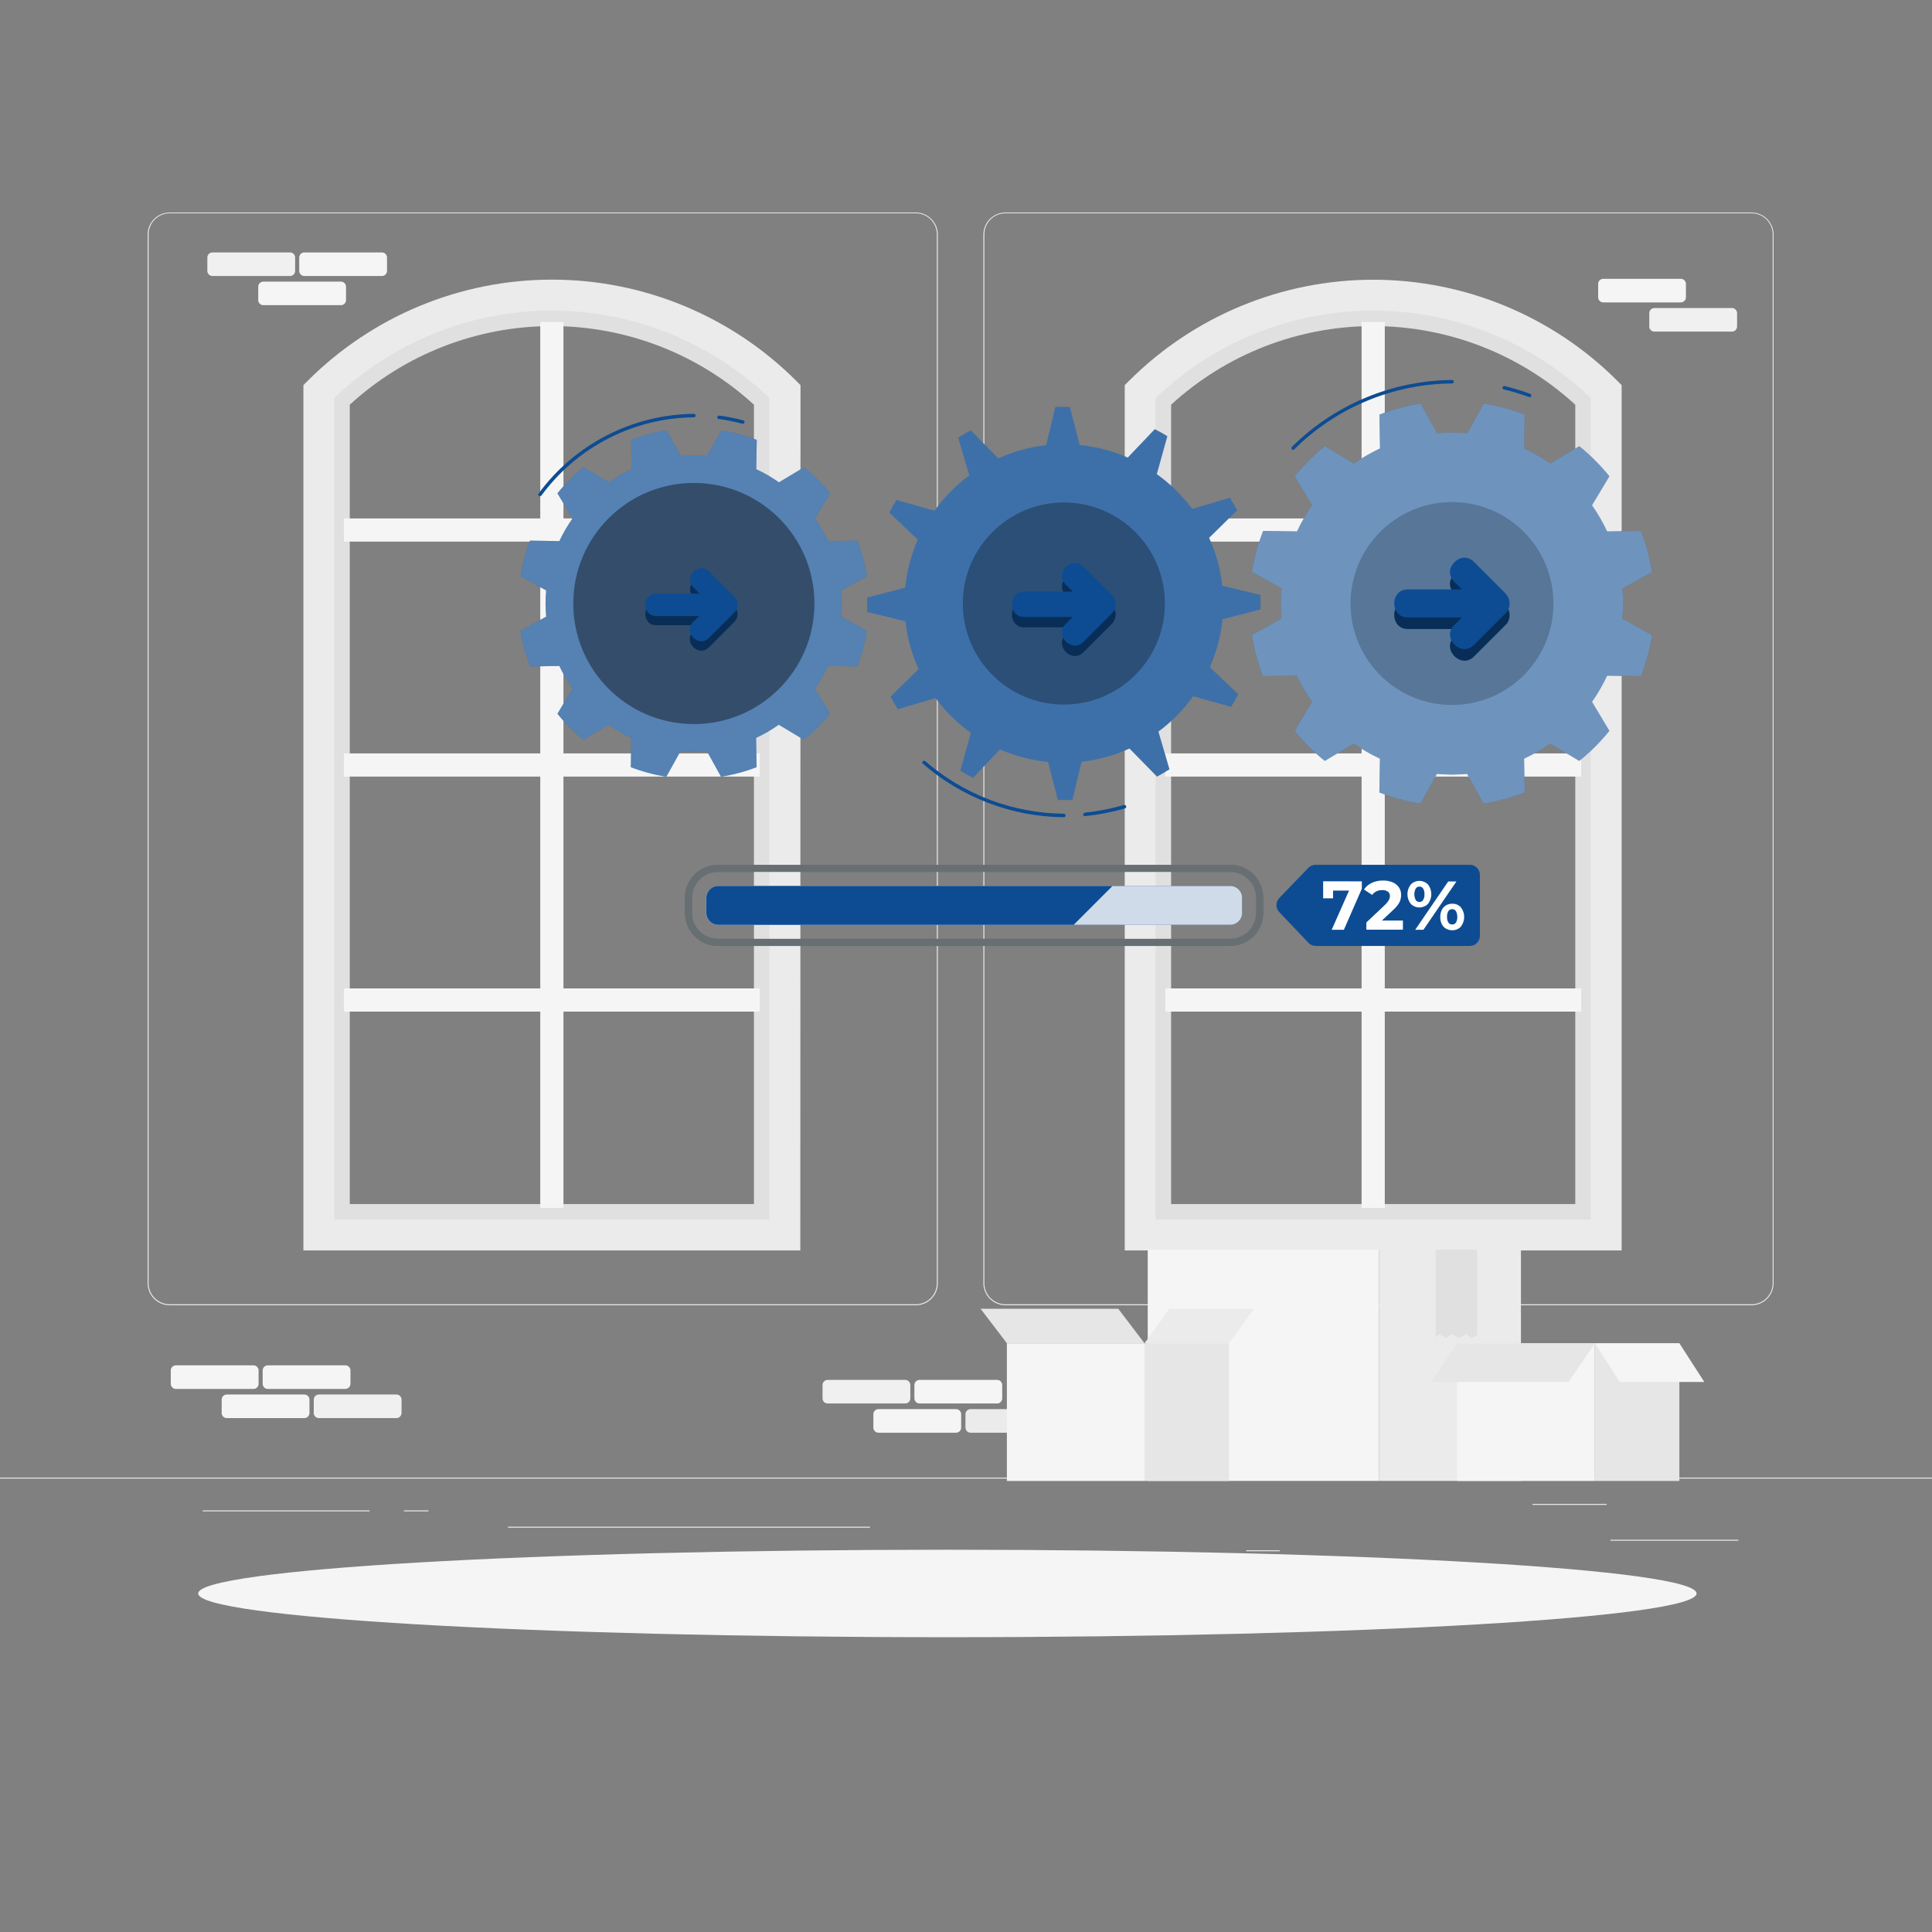 <svg width="194" height="194" viewBox="0 0 194 194" fill="none" xmlns="http://www.w3.org/2000/svg">
<rect x="0" y="0" width="194" height="194" fill="#808080" stroke="none"/>
<g id="Process-rafiki 1">
<g id="freepik--background-complete--inject-7">
<path id="Vector" d="M174.561 154.614H161.711V154.711H174.561V154.614Z" fill="#EBEBEB"/>
<path id="Vector_2" d="M128.513 155.669H125.142V155.766H128.513V155.669Z" fill="#EBEBEB"/>
<path id="Vector_3" d="M161.323 151.013H153.877V151.11H161.323V151.013Z" fill="#EBEBEB"/>
<path id="Vector_4" d="M37.112 151.665H20.355V151.762H37.112V151.665Z" fill="#EBEBEB"/>
<path id="Vector_5" d="M43.025 151.665H40.569V151.762H43.025V151.665Z" fill="#EBEBEB"/>
<path id="Vector_6" d="M87.359 153.303H51.011V153.4H87.359V153.303Z" fill="#EBEBEB"/>
<path id="Vector_7" d="M91.956 131.066H17.041C16.453 131.066 15.89 130.833 15.474 130.418C15.059 130.002 14.825 129.439 14.825 128.851V23.536C14.83 22.952 15.066 22.393 15.481 21.982C15.896 21.571 16.456 21.34 17.041 21.34H91.956C92.543 21.34 93.107 21.573 93.522 21.989C93.938 22.404 94.171 22.968 94.171 23.555V128.851C94.171 129.439 93.938 130.002 93.522 130.418C93.107 130.833 92.543 131.066 91.956 131.066ZM17.041 21.418C16.479 21.419 15.941 21.642 15.544 22.039C15.147 22.436 14.923 22.975 14.922 23.536V128.851C14.923 129.412 15.147 129.951 15.544 130.348C15.941 130.745 16.479 130.968 17.041 130.969H91.956C92.517 130.968 93.055 130.745 93.453 130.348C93.85 129.951 94.073 129.412 94.074 128.851V23.536C94.073 22.975 93.85 22.436 93.453 22.039C93.055 21.642 92.517 21.419 91.956 21.418H17.041Z" fill="#EBEBEB"/>
<path id="Vector_8" d="M175.884 131.066H100.962C100.374 131.065 99.811 130.832 99.396 130.416C98.981 130.001 98.747 129.438 98.746 128.851V23.536C98.752 22.952 98.988 22.394 99.403 21.983C99.818 21.572 100.378 21.341 100.962 21.34H175.884C176.467 21.342 177.026 21.574 177.439 21.985C177.852 22.396 178.087 22.953 178.092 23.536V128.851C178.092 129.437 177.86 130 177.446 130.415C177.032 130.83 176.471 131.064 175.884 131.066ZM100.962 21.418C100.4 21.419 99.862 21.642 99.465 22.039C99.068 22.436 98.844 22.975 98.843 23.536V128.851C98.844 129.412 99.068 129.951 99.465 130.348C99.862 130.745 100.4 130.968 100.962 130.969H175.884C176.446 130.968 176.984 130.745 177.381 130.348C177.778 129.951 178.002 129.412 178.003 128.851V23.536C178.002 22.975 177.778 22.436 177.381 22.039C176.984 21.642 176.446 21.419 175.884 21.418H100.962Z" fill="#EBEBEB"/>
<path id="Vector_9" d="M194 148.371H0V148.468H194V148.371Z" fill="#EBEBEB"/>
<path id="Vector_10" d="M78.81 124.009H32.018V39.304L32.495 38.847C38.651 32.92 46.869 29.619 55.414 29.639C63.959 29.618 72.178 32.919 78.333 38.847L78.81 39.304V124.009ZM35.122 120.905H75.706V40.639C70.169 35.561 62.928 32.743 55.414 32.743C47.9 32.743 40.659 35.561 35.122 40.639V120.905Z" fill="#E0E0E0"/>
<path id="Vector_11" d="M76.296 54.386V52.058H56.578V32.34H54.25V52.058H34.532V54.386H54.25V75.652H34.532V77.98H54.25V99.251H34.532V101.578H54.25V121.293H56.578V101.578H76.296V99.251H56.578V77.98H76.296V75.652H56.578V54.386H76.296Z" fill="#F5F5F5"/>
<path id="Vector_12" d="M80.363 125.561H30.466V38.672L30.92 38.218C37.422 31.725 46.235 28.079 55.424 28.079C64.613 28.079 73.426 31.725 79.928 38.218L80.382 38.672L80.363 125.561ZM33.57 122.457H77.259V39.964C71.381 34.331 63.555 31.187 55.414 31.187C47.273 31.187 39.447 34.331 33.57 39.964V122.457Z" fill="#EBEBEB"/>
<path id="Vector_13" d="M161.284 124.009H114.491V39.304L114.968 38.847C121.124 32.92 129.343 29.619 137.888 29.639C146.434 29.617 154.654 32.919 160.811 38.847L161.284 39.304V124.009ZM117.595 120.905H158.18V40.639C152.642 35.561 145.401 32.743 137.888 32.743C130.374 32.743 123.133 35.561 117.595 40.639V120.905Z" fill="#E0E0E0"/>
<path id="Vector_14" d="M158.769 54.386V52.058H139.051V32.34H136.723V52.058H117.009V54.386H136.723V75.652H117.009V77.98H136.723V99.251H117.009V101.578H136.723V121.293H139.051V101.578H158.769V99.251H139.051V77.98H158.769V75.652H139.051V54.386H158.769Z" fill="#F5F5F5"/>
<path id="Vector_15" d="M162.836 125.561H112.939V38.672L113.397 38.218C119.898 31.732 128.706 28.089 137.89 28.089C147.073 28.089 155.882 31.732 162.382 38.218L162.836 38.672V125.561ZM116.043 122.457H159.732V39.964C153.855 34.331 146.029 31.187 137.888 31.187C129.747 31.187 121.921 34.331 116.043 39.964V122.457Z" fill="#EBEBEB"/>
<path id="Vector_16" d="M97.457 143.863H105.249C105.531 143.863 105.761 143.633 105.761 143.351V142.008C105.761 141.725 105.531 141.496 105.249 141.496H97.457C97.175 141.496 96.945 141.725 96.945 142.008V143.351C96.945 143.633 97.175 143.863 97.457 143.863Z" fill="#EBEBEB"/>
<path id="Vector_17" d="M88.212 143.863H96.002C96.285 143.863 96.515 143.633 96.515 143.351V142.008C96.515 141.725 96.285 141.496 96.002 141.496H88.212C87.929 141.496 87.699 141.725 87.699 142.008V143.351C87.699 143.633 87.929 143.863 88.212 143.863Z" fill="#F5F5F5"/>
<path id="Vector_18" d="M92.332 140.929H100.124C100.406 140.929 100.636 140.7 100.636 140.417V139.075C100.636 138.792 100.406 138.563 100.124 138.563H92.332C92.05 138.563 91.82 138.792 91.82 139.075V140.417C91.82 140.7 92.05 140.929 92.332 140.929Z" fill="#F5F5F5"/>
<path id="Vector_19" d="M83.106 140.929H90.897C91.18 140.929 91.409 140.7 91.409 140.417V139.075C91.409 138.792 91.18 138.563 90.897 138.563H83.106C82.823 138.563 82.594 138.792 82.594 139.075V140.417C82.594 140.7 82.823 140.929 83.106 140.929Z" fill="#F0F0F0"/>
<path id="Vector_20" d="M32.018 142.396H39.809C40.092 142.396 40.321 142.167 40.321 141.884V140.541C40.321 140.258 40.092 140.029 39.809 140.029H32.018C31.735 140.029 31.506 140.258 31.506 140.541V141.884C31.506 142.167 31.735 142.396 32.018 142.396Z" fill="#F0F0F0"/>
<path id="Vector_21" d="M22.772 142.396H30.563C30.846 142.396 31.075 142.167 31.075 141.884V140.541C31.075 140.258 30.846 140.029 30.563 140.029H22.772C22.489 140.029 22.26 140.258 22.26 140.541V141.884C22.26 142.167 22.489 142.396 22.772 142.396Z" fill="#F5F5F5"/>
<path id="Vector_22" d="M26.888 139.467H34.679C34.962 139.467 35.191 139.237 35.191 138.954V137.612C35.191 137.329 34.962 137.1 34.679 137.1H26.888C26.605 137.1 26.376 137.329 26.376 137.612V138.954C26.376 139.237 26.605 139.467 26.888 139.467Z" fill="#F5F5F5"/>
<path id="Vector_23" d="M17.662 139.467H25.453C25.735 139.467 25.965 139.237 25.965 138.954V137.612C25.965 137.329 25.735 137.1 25.453 137.1H17.662C17.379 137.1 17.149 137.329 17.149 137.612V138.954C17.149 139.237 17.379 139.467 17.662 139.467Z" fill="#F5F5F5"/>
<path id="Vector_24" d="M26.442 30.644H34.233C34.516 30.644 34.745 30.415 34.745 30.132V28.79C34.745 28.507 34.516 28.277 34.233 28.277H26.442C26.159 28.277 25.93 28.507 25.93 28.79V30.132C25.93 30.415 26.159 30.644 26.442 30.644Z" fill="#F5F5F5"/>
<path id="Vector_25" d="M30.559 27.715H38.35C38.633 27.715 38.862 27.485 38.862 27.203V25.86C38.862 25.577 38.633 25.348 38.35 25.348H30.559C30.276 25.348 30.047 25.577 30.047 25.86V27.203C30.047 27.485 30.276 27.715 30.559 27.715Z" fill="#F5F5F5"/>
<path id="Vector_26" d="M21.332 27.715H29.124C29.406 27.715 29.636 27.485 29.636 27.203V25.86C29.636 25.577 29.406 25.348 29.124 25.348H21.332C21.05 25.348 20.82 25.577 20.82 25.86V27.203C20.82 27.485 21.05 27.715 21.332 27.715Z" fill="#F0F0F0"/>
<path id="Vector_27" d="M166.123 33.298H173.914C174.196 33.298 174.426 33.069 174.426 32.786V31.444C174.426 31.161 174.196 30.931 173.914 30.931H166.123C165.84 30.931 165.61 31.161 165.61 31.444V32.786C165.61 33.069 165.84 33.298 166.123 33.298Z" fill="#F0F0F0"/>
<path id="Vector_28" d="M160.989 30.365H168.78C169.063 30.365 169.292 30.136 169.292 29.853V28.51C169.292 28.227 169.063 27.998 168.78 27.998H160.989C160.706 27.998 160.477 28.227 160.477 28.51V29.853C160.477 30.136 160.706 30.365 160.989 30.365Z" fill="#F5F5F5"/>
<path id="Vector_29" d="M138.462 125.491H115.248V148.705H138.462V125.491Z" fill="#F5F5F5"/>
<path id="Vector_30" d="M152.725 125.491H138.466V148.705H152.725V125.491Z" fill="#EBEBEB"/>
<path id="Vector_31" d="M144.169 125.491V134.279L144.538 133.945L145.189 134.353L145.76 133.945L146.493 134.353L147.265 133.945L147.754 134.353L148.321 134.054V125.491H144.169Z" fill="#E0E0E0"/>
<path id="Vector_32" opacity="0.7" d="M144.169 125.491V134.279L144.538 133.945L145.189 134.353L145.76 133.945L146.493 134.353L147.265 133.945L147.754 134.353L148.321 134.054V125.491H144.169Z" fill="#E0E0E0"/>
<path id="Vector_33" d="M160.147 134.884H146.322V148.709H160.147V134.884Z" fill="#F5F5F5"/>
<path id="Vector_34" d="M168.633 134.884H160.144V148.709H168.633V134.884Z" fill="#E6E6E6"/>
<path id="Vector_35" d="M157.505 138.768H143.681L146.323 134.884H160.143L157.505 138.768Z" fill="#E6E6E6"/>
<path id="Vector_36" d="M162.646 138.768H171.136L168.637 134.884H160.144L162.646 138.768Z" fill="#F5F5F5"/>
<path id="Vector_37" d="M114.93 134.884H101.105V148.709H114.93V134.884Z" fill="#F5F5F5"/>
<path id="Vector_38" d="M123.415 134.884H114.926V148.709H123.415V134.884Z" fill="#E6E6E6"/>
<path id="Vector_39" d="M112.287 131.416H98.463L101.105 134.884H114.926L112.287 131.416Z" fill="#E6E6E6"/>
<path id="Vector_40" d="M117.428 131.416H125.918L123.419 134.884H114.926L117.428 131.416Z" fill="#EBEBEB"/>
</g>
<g id="freepik--Shadow--inject-7">
<path id="freepik--path--inject-7" d="M95.13 164.399C136.678 164.399 170.359 162.433 170.359 160.007C170.359 157.582 136.678 155.615 95.13 155.615C53.582 155.615 19.9 157.582 19.9 160.007C19.9 162.433 53.582 164.399 95.13 164.399Z" fill="#F5F5F5"/>
</g>
<g id="freepik--Process--inject-7">
<path id="Vector_41" d="M123.539 88.965H72.087C71.433 88.965 70.903 89.494 70.903 90.148V91.677C70.903 92.33 71.433 92.86 72.087 92.86H123.539C124.193 92.86 124.723 92.33 124.723 91.677V90.148C124.723 89.494 124.193 88.965 123.539 88.965Z" fill="#0D4C93"/>
<path id="Vector_42" opacity="0.8" d="M123.539 88.965H72.087C71.433 88.965 70.903 89.494 70.903 90.148V91.677C70.903 92.33 71.433 92.86 72.087 92.86H123.539C124.193 92.86 124.723 92.33 124.723 91.677V90.148C124.723 89.494 124.193 88.965 123.539 88.965Z" fill="white"/>
<path id="Vector_43" d="M123.536 94.986H72.087C71.21 94.985 70.368 94.636 69.748 94.016C69.127 93.395 68.778 92.554 68.777 91.677V90.148C68.778 89.27 69.127 88.429 69.748 87.809C70.368 87.188 71.21 86.839 72.087 86.838H123.536C124.414 86.839 125.255 87.188 125.876 87.808C126.497 88.429 126.847 89.27 126.849 90.148V91.677C126.847 92.554 126.497 93.396 125.876 94.016C125.255 94.636 124.414 94.985 123.536 94.986ZM72.087 87.548C71.397 87.549 70.737 87.823 70.249 88.311C69.761 88.798 69.486 89.458 69.484 90.148V91.677C69.484 92.366 69.759 93.028 70.247 93.515C70.736 94.002 71.397 94.276 72.087 94.276H123.536C124.226 94.276 124.887 94.002 125.375 93.515C125.863 93.028 126.138 92.366 126.139 91.677V90.148C126.137 89.458 125.862 88.798 125.374 88.311C124.886 87.823 124.225 87.549 123.536 87.548H72.087Z" fill="#263238"/>
<g id="Group" opacity="0.3">
<path id="Vector_44" d="M123.536 94.986H72.087C71.21 94.985 70.368 94.636 69.748 94.016C69.127 93.395 68.778 92.554 68.777 91.677V90.148C68.778 89.27 69.127 88.429 69.748 87.809C70.368 87.188 71.21 86.839 72.087 86.838H123.536C124.414 86.839 125.255 87.188 125.876 87.808C126.497 88.429 126.847 89.27 126.849 90.148V91.677C126.847 92.554 126.497 93.396 125.876 94.016C125.255 94.636 124.414 94.985 123.536 94.986ZM72.087 87.548C71.397 87.549 70.737 87.823 70.249 88.311C69.761 88.798 69.486 89.458 69.484 90.148V91.677C69.484 92.366 69.759 93.028 70.247 93.515C70.736 94.002 71.397 94.276 72.087 94.276H123.536C124.226 94.276 124.887 94.002 125.375 93.515C125.863 93.028 126.138 92.366 126.139 91.677V90.148C126.137 89.458 125.862 88.798 125.374 88.311C124.886 87.823 124.225 87.549 123.536 87.548H72.087Z" fill="white"/>
</g>
<path id="Vector_45" d="M111.709 88.965H72.087C71.777 88.971 71.481 89.098 71.264 89.319C71.046 89.54 70.924 89.838 70.923 90.148V91.677C70.924 91.987 71.046 92.284 71.264 92.505C71.481 92.727 71.777 92.854 72.087 92.86H107.814L111.709 88.965Z" fill="#0D4C93"/>
<path id="Vector_46" d="M147.592 94.986H132.122C131.984 94.987 131.846 94.959 131.719 94.904C131.591 94.849 131.477 94.769 131.381 94.668L128.456 91.587C128.275 91.398 128.174 91.145 128.174 90.883C128.174 90.621 128.275 90.369 128.456 90.179L131.374 87.149C131.469 87.051 131.583 86.973 131.709 86.92C131.835 86.866 131.97 86.839 132.107 86.838H147.584C147.855 86.838 148.114 86.946 148.306 87.137C148.497 87.329 148.605 87.588 148.605 87.859V93.97C148.605 94.239 148.498 94.497 148.308 94.687C148.118 94.878 147.861 94.985 147.592 94.986Z" fill="#0D4C93"/>
<path id="Vector_47" d="M136.747 88.499V89.24L134.943 93.364H133.721L135.463 89.426H133.86V90.202H132.863V88.495L136.747 88.499Z" fill="white"/>
<path id="Vector_48" d="M140.872 92.437V93.353H137.202V92.627L139.076 90.858C139.229 90.716 139.36 90.551 139.464 90.369C139.528 90.249 139.564 90.117 139.568 89.981C139.573 89.896 139.558 89.812 139.523 89.734C139.489 89.656 139.436 89.588 139.37 89.535C139.199 89.419 138.994 89.365 138.788 89.38C138.59 89.376 138.394 89.417 138.214 89.5C138.042 89.582 137.893 89.708 137.784 89.865L136.965 89.318C137.158 89.03 137.427 88.801 137.741 88.654C138.1 88.49 138.491 88.409 138.885 88.417C139.21 88.411 139.532 88.47 139.832 88.592C140.086 88.697 140.305 88.87 140.465 89.093C140.622 89.32 140.701 89.592 140.69 89.869C140.692 90.125 140.635 90.379 140.523 90.61C140.354 90.903 140.136 91.165 139.879 91.386L138.761 92.437H140.872Z" fill="white"/>
<path id="Vector_49" d="M141.659 90.757C141.443 90.48 141.325 90.139 141.325 89.787C141.325 89.436 141.443 89.094 141.659 88.817C141.773 88.702 141.908 88.61 142.057 88.547C142.206 88.485 142.367 88.453 142.528 88.453C142.69 88.453 142.85 88.485 143 88.547C143.149 88.61 143.284 88.702 143.397 88.817C143.61 89.096 143.724 89.437 143.724 89.787C143.724 90.137 143.61 90.478 143.397 90.757C143.284 90.873 143.149 90.964 143 91.027C142.85 91.089 142.69 91.122 142.528 91.122C142.367 91.122 142.206 91.089 142.057 91.027C141.908 90.964 141.773 90.873 141.659 90.757ZM142.901 90.369C143.002 90.195 143.049 89.996 143.037 89.795C143.049 89.593 143.002 89.392 142.901 89.217C142.859 89.157 142.804 89.108 142.74 89.074C142.675 89.04 142.603 89.022 142.53 89.022C142.457 89.022 142.386 89.04 142.321 89.074C142.257 89.108 142.201 89.157 142.16 89.217C142.067 89.397 142.019 89.596 142.019 89.799C142.019 90.001 142.067 90.201 142.16 90.381C142.201 90.441 142.257 90.49 142.321 90.524C142.386 90.558 142.457 90.575 142.53 90.575C142.603 90.575 142.675 90.558 142.74 90.524C142.804 90.49 142.859 90.441 142.901 90.381V90.369ZM145.423 88.51H146.245L142.932 93.364H142.105L145.423 88.51ZM145.202 93.26C145.018 93.147 144.87 92.984 144.775 92.79C144.67 92.57 144.618 92.328 144.624 92.084C144.619 91.839 144.67 91.596 144.775 91.374C144.87 91.181 145.018 91.02 145.202 90.908C145.39 90.799 145.605 90.742 145.822 90.745C145.985 90.74 146.148 90.769 146.298 90.831C146.449 90.894 146.584 90.987 146.695 91.106C146.909 91.385 147.024 91.725 147.024 92.076C147.024 92.427 146.909 92.768 146.695 93.046C146.584 93.165 146.448 93.258 146.298 93.321C146.147 93.384 145.985 93.415 145.822 93.411C145.605 93.414 145.39 93.358 145.202 93.248V93.26ZM146.195 92.654C146.288 92.474 146.336 92.275 146.336 92.072C146.336 91.87 146.288 91.67 146.195 91.49C146.154 91.426 146.096 91.373 146.028 91.338C145.96 91.303 145.883 91.288 145.807 91.293C145.734 91.292 145.663 91.309 145.598 91.343C145.534 91.377 145.479 91.426 145.438 91.487C145.337 91.662 145.29 91.863 145.303 92.065C145.29 92.265 145.337 92.465 145.438 92.639C145.479 92.699 145.534 92.749 145.598 92.782C145.663 92.816 145.734 92.834 145.807 92.833C145.883 92.839 145.959 92.824 146.027 92.79C146.095 92.757 146.153 92.706 146.195 92.643V92.654Z" fill="white"/>
</g>
<g id="freepik--gear-3--inject-7">
<path id="Vector_50" d="M164.772 53.311L161.377 53.365C160.947 52.447 160.438 51.569 159.856 50.739L161.602 47.825C160.705 46.715 159.693 45.703 158.583 44.806L155.669 46.552C154.839 45.968 153.959 45.46 153.039 45.031L153.097 41.632C151.771 41.121 150.395 40.751 148.992 40.527L147.339 43.503C146.839 43.46 146.334 43.433 145.822 43.433C145.31 43.433 144.805 43.46 144.305 43.503L142.652 40.527C141.238 40.749 139.852 41.12 138.516 41.632L138.574 45.031C137.655 45.46 136.776 45.969 135.947 46.552L133.033 44.806C131.923 45.704 130.91 46.716 130.011 47.825L131.761 50.739C131.176 51.567 130.667 52.446 130.24 53.365L126.841 53.311C126.321 54.639 125.943 56.017 125.712 57.424L128.688 59.073C128.641 59.574 128.614 60.082 128.614 60.59C128.614 61.098 128.641 61.611 128.688 62.107L125.712 63.772C125.939 65.183 126.315 66.567 126.833 67.9L130.232 67.846C130.659 68.765 131.168 69.644 131.753 70.472L130.003 73.386C130.902 74.496 131.915 75.507 133.026 76.405L135.94 74.659C136.768 75.243 137.648 75.752 138.566 76.18L138.508 79.575C139.84 80.09 141.222 80.462 142.633 80.685L144.285 77.709C144.786 77.751 145.29 77.778 145.803 77.778C146.315 77.778 146.819 77.751 147.32 77.709L148.973 80.685C150.383 80.462 151.766 80.09 153.097 79.575L153.039 76.18C153.959 75.752 154.839 75.243 155.669 74.659L158.583 76.405C159.693 75.508 160.705 74.496 161.602 73.386L159.856 70.472C160.438 69.643 160.947 68.764 161.377 67.846L164.772 67.9C165.288 66.569 165.659 65.186 165.878 63.776L162.906 62.123C162.948 61.626 162.975 61.118 162.975 60.606C162.975 60.093 162.948 59.589 162.906 59.089L165.878 57.44C165.659 56.028 165.288 54.643 164.772 53.311Z" fill="#0D4C93"/>
<path id="Vector_51" opacity="0.4" d="M164.772 53.311L161.377 53.365C160.947 52.447 160.438 51.569 159.856 50.739L161.602 47.825C160.705 46.715 159.693 45.703 158.583 44.806L155.669 46.552C154.839 45.968 153.959 45.46 153.039 45.031L153.097 41.632C151.771 41.121 150.395 40.751 148.992 40.527L147.339 43.503C146.839 43.46 146.334 43.433 145.822 43.433C145.31 43.433 144.805 43.46 144.305 43.503L142.652 40.527C141.238 40.749 139.852 41.12 138.516 41.632L138.574 45.031C137.655 45.46 136.776 45.969 135.947 46.552L133.033 44.806C131.923 45.704 130.91 46.716 130.011 47.825L131.761 50.739C131.176 51.567 130.667 52.446 130.24 53.365L126.841 53.311C126.321 54.639 125.943 56.017 125.712 57.424L128.688 59.073C128.641 59.574 128.614 60.082 128.614 60.59C128.614 61.098 128.641 61.611 128.688 62.107L125.712 63.772C125.939 65.183 126.315 66.567 126.833 67.9L130.232 67.846C130.659 68.765 131.168 69.644 131.753 70.472L130.003 73.386C130.902 74.496 131.915 75.507 133.026 76.405L135.94 74.659C136.768 75.243 137.648 75.752 138.566 76.18L138.508 79.575C139.84 80.09 141.222 80.462 142.633 80.685L144.285 77.709C144.786 77.751 145.29 77.778 145.803 77.778C146.315 77.778 146.819 77.751 147.32 77.709L148.973 80.685C150.383 80.462 151.766 80.09 153.097 79.575L153.039 76.18C153.959 75.752 154.839 75.243 155.669 74.659L158.583 76.405C159.693 75.508 160.705 74.496 161.602 73.386L159.856 70.472C160.438 69.643 160.947 68.764 161.377 67.846L164.772 67.9C165.288 66.569 165.659 65.186 165.878 63.776L162.906 62.123C162.948 61.626 162.975 61.118 162.975 60.606C162.975 60.093 162.948 59.589 162.906 59.089L165.878 57.44C165.659 56.028 165.288 54.643 164.772 53.311Z" fill="white"/>
<path id="Vector_52" opacity="0.2" d="M145.802 70.791C151.429 70.791 155.991 66.229 155.991 60.602C155.991 54.975 151.429 50.413 145.802 50.413C140.175 50.413 135.613 54.975 135.613 60.602C135.613 66.229 140.175 70.791 145.802 70.791Z" fill="black"/>
<path id="Vector_53" d="M151.222 62.72C151.456 62.459 151.584 62.122 151.584 61.772C151.584 61.422 151.456 61.084 151.222 60.823L151.195 60.792V60.773C150.132 59.709 149.068 58.645 148.002 57.579C146.722 56.299 144.731 58.285 146.015 59.57L146.791 60.346H141.359C139.551 60.346 139.548 63.159 141.359 63.159H146.791L146.015 63.935C144.731 65.219 146.722 67.206 148.002 65.925L151.195 62.732V62.709L151.222 62.72Z" fill="#0D4C93"/>
<path id="Vector_54" opacity="0.4" d="M151.222 62.72C151.456 62.459 151.584 62.122 151.584 61.772C151.584 61.422 151.456 61.084 151.222 60.823L151.195 60.792V60.773C150.132 59.709 149.068 58.645 148.002 57.579C146.722 56.299 144.731 58.285 146.015 59.57L146.791 60.346H141.359C139.551 60.346 139.548 63.159 141.359 63.159H146.791L146.015 63.935C144.731 65.219 146.722 67.206 148.002 65.925L151.195 62.732V62.709L151.222 62.72Z" fill="black"/>
<path id="Vector_55" d="M151.222 61.556C151.456 61.295 151.584 60.958 151.584 60.608C151.584 60.258 151.456 59.92 151.222 59.659L151.195 59.628V59.608C150.132 58.545 149.068 57.481 148.002 56.415C146.722 55.135 144.731 57.121 146.015 58.406L146.791 59.182H141.359C139.551 59.182 139.548 61.995 141.359 61.995H146.791L146.015 62.771C144.731 64.055 146.722 66.041 148.002 64.761L151.195 61.568V61.545L151.222 61.556Z" fill="#0D4C93"/>
<path id="Vector_56" d="M150.994 39.099C151.86 39.31 152.713 39.569 153.551 39.875C153.76 39.952 153.853 39.615 153.644 39.541C152.806 39.236 151.953 38.977 151.087 38.765C150.87 38.715 150.777 39.052 150.994 39.103V39.099Z" fill="#0D4C93"/>
<path id="Vector_57" d="M129.979 45.101C134.193 40.923 139.872 38.556 145.806 38.505C145.852 38.505 145.897 38.487 145.929 38.454C145.962 38.421 145.981 38.377 145.981 38.331C145.981 38.284 145.962 38.24 145.929 38.207C145.897 38.174 145.852 38.156 145.806 38.156C139.778 38.214 134.01 40.622 129.731 44.868C129.715 44.885 129.702 44.904 129.693 44.925C129.684 44.947 129.68 44.969 129.68 44.992C129.68 45.016 129.684 45.038 129.693 45.06C129.702 45.081 129.715 45.1 129.731 45.117C129.747 45.133 129.767 45.146 129.788 45.155C129.809 45.164 129.832 45.168 129.855 45.168C129.878 45.168 129.901 45.164 129.922 45.155C129.944 45.146 129.963 45.133 129.979 45.117V45.101Z" fill="#0D4C93"/>
</g>
<g id="freepik--gear-2--inject-7">
<path id="Vector_58" d="M122.31 64.645C122.522 63.835 122.67 63.01 122.752 62.177L126.574 61.195C126.574 60.71 126.574 60.229 126.574 59.748L122.732 58.817C122.545 57.154 122.099 55.531 121.409 54.006L124.226 51.243C123.997 50.816 123.753 50.401 123.493 49.994L119.706 51.103C118.711 49.763 117.513 48.584 116.156 47.611L117.215 43.805C116.827 43.553 116.385 43.32 115.958 43.095L113.242 45.951C112.476 45.616 111.684 45.342 110.875 45.132C110.067 44.919 109.243 44.772 108.411 44.69L107.426 40.868C106.941 40.868 106.46 40.868 105.982 40.868L105.047 44.709C103.384 44.897 101.761 45.345 100.236 46.036L97.474 43.215C97.047 43.444 96.632 43.689 96.224 43.949L97.334 47.736C95.993 48.731 94.815 49.929 93.842 51.286L90.016 50.215C89.764 50.622 89.531 51.045 89.306 51.472L92.162 54.188C91.827 54.953 91.553 55.743 91.343 56.551C91.132 57.36 90.985 58.183 90.901 59.015L87.079 60C87.079 60.485 87.079 60.966 87.079 61.448L90.92 62.379C91.108 64.042 91.556 65.665 92.247 67.19L89.43 69.953C89.659 70.379 89.9 70.794 90.16 71.202L93.947 70.092C94.942 71.433 96.14 72.611 97.497 73.584L96.438 77.391C96.845 77.643 97.268 77.876 97.699 78.1L100.415 75.245C101.18 75.579 101.97 75.853 102.778 76.064C103.587 76.276 104.412 76.424 105.245 76.506L106.227 80.328C106.712 80.328 107.193 80.328 107.674 80.328L108.605 76.486C110.269 76.299 111.892 75.852 113.417 75.159L116.179 77.98C116.606 77.751 117.021 77.507 117.428 77.247L116.319 73.46C117.661 72.466 118.839 71.268 119.811 69.91L123.617 70.969C123.869 70.562 124.102 70.139 124.327 69.708L121.471 66.992C121.812 66.233 122.092 65.448 122.31 64.645Z" fill="#0D4C93"/>
<path id="Vector_59" opacity="0.2" d="M122.31 64.645C122.522 63.835 122.67 63.01 122.752 62.177L126.574 61.195C126.574 60.71 126.574 60.229 126.574 59.748L122.732 58.817C122.545 57.154 122.099 55.531 121.409 54.006L124.226 51.243C123.997 50.816 123.753 50.401 123.493 49.994L119.706 51.103C118.711 49.763 117.513 48.584 116.156 47.611L117.215 43.805C116.827 43.553 116.385 43.32 115.958 43.095L113.242 45.951C112.476 45.616 111.684 45.342 110.875 45.132C110.067 44.919 109.243 44.772 108.411 44.69L107.426 40.868C106.941 40.868 106.46 40.868 105.982 40.868L105.047 44.709C103.384 44.897 101.761 45.345 100.236 46.036L97.474 43.215C97.047 43.444 96.632 43.689 96.224 43.949L97.334 47.736C95.993 48.731 94.815 49.929 93.842 51.286L90.016 50.215C89.764 50.622 89.531 51.045 89.306 51.472L92.162 54.188C91.827 54.953 91.553 55.743 91.343 56.551C91.132 57.36 90.985 58.183 90.901 59.015L87.079 60C87.079 60.485 87.079 60.966 87.079 61.448L90.92 62.379C91.108 64.042 91.556 65.665 92.247 67.19L89.43 69.953C89.659 70.379 89.9 70.794 90.16 71.202L93.947 70.092C94.942 71.433 96.14 72.611 97.497 73.584L96.438 77.391C96.845 77.643 97.268 77.876 97.699 78.1L100.415 75.245C101.18 75.579 101.97 75.853 102.778 76.064C103.587 76.276 104.412 76.424 105.245 76.506L106.227 80.328C106.712 80.328 107.193 80.328 107.674 80.328L108.605 76.486C110.269 76.299 111.892 75.852 113.417 75.159L116.179 77.98C116.606 77.751 117.021 77.507 117.428 77.247L116.319 73.46C117.661 72.466 118.839 71.268 119.811 69.91L123.617 70.969C123.869 70.562 124.102 70.139 124.327 69.708L121.471 66.992C121.812 66.233 122.092 65.448 122.31 64.645Z" fill="white"/>
<path id="Vector_60" opacity="0.3" d="M106.825 70.748C112.429 70.748 116.971 66.205 116.971 60.602C116.971 54.998 112.429 50.456 106.825 50.456C101.221 50.456 96.679 54.998 96.679 60.602C96.679 66.205 101.221 70.748 106.825 70.748Z" fill="black"/>
<path id="Vector_61" d="M111.702 62.565C111.912 62.33 112.028 62.026 112.028 61.711C112.028 61.396 111.912 61.093 111.702 60.858L111.679 60.831L108.803 57.956C107.639 56.792 105.862 58.592 107.015 59.744C107.251 59.985 107.492 60.221 107.729 60.458H102.84C101.21 60.458 101.206 62.992 102.84 62.992H107.721C107.484 63.228 107.244 63.465 107.007 63.706C105.843 64.87 107.643 66.647 108.796 65.494L111.671 62.619L111.702 62.565Z" fill="#0D4C93"/>
<path id="Vector_62" opacity="0.4" d="M111.702 62.565C111.912 62.33 112.028 62.026 112.028 61.711C112.028 61.396 111.912 61.093 111.702 60.858L111.679 60.831L108.803 57.956C107.639 56.792 105.862 58.592 107.015 59.744C107.251 59.985 107.492 60.221 107.729 60.458H102.84C101.21 60.458 101.206 62.992 102.84 62.992H107.721C107.484 63.228 107.244 63.465 107.007 63.706C105.843 64.87 107.643 66.647 108.796 65.494L111.671 62.619L111.702 62.565Z" fill="black"/>
<path id="Vector_63" d="M111.702 61.517C111.912 61.283 112.028 60.979 112.028 60.664C112.028 60.349 111.912 60.045 111.702 59.81L111.679 59.783L108.803 56.908C107.639 55.744 105.862 57.544 107.015 58.697C107.251 58.937 107.492 59.174 107.729 59.41H102.84C101.21 59.41 101.206 61.944 102.84 61.944H107.721C107.484 62.181 107.244 62.418 107.007 62.658C105.843 63.822 107.643 65.599 108.796 64.447L111.671 61.572C111.672 61.565 111.672 61.559 111.671 61.552L111.702 61.517Z" fill="#0D4C93"/>
<path id="Vector_64" d="M106.825 81.709C101.709 81.662 96.777 79.793 92.915 76.436C92.744 76.289 92.496 76.537 92.667 76.684C96.596 80.104 101.616 82.011 106.825 82.062C106.871 82.062 106.916 82.044 106.948 82.011C106.981 81.978 106.999 81.934 106.999 81.887C106.999 81.841 106.981 81.797 106.948 81.764C106.916 81.731 106.871 81.713 106.825 81.713V81.709Z" fill="#0D4C93"/>
<path id="Vector_65" d="M112.87 80.824C111.586 81.203 110.27 81.462 108.939 81.6C108.718 81.624 108.718 81.988 108.939 81.95C110.301 81.813 111.648 81.554 112.963 81.174C113.008 81.161 113.046 81.132 113.069 81.091C113.092 81.051 113.097 81.003 113.085 80.958C113.073 80.913 113.043 80.875 113.003 80.852C112.962 80.829 112.915 80.824 112.87 80.836V80.824Z" fill="#0D4C93"/>
</g>
<g id="freepik--gear-1--inject-7">
<path id="Vector_66" d="M86.105 54.285L83.16 54.336C82.788 53.54 82.348 52.778 81.845 52.058L83.358 49.536C82.579 48.575 81.703 47.697 80.743 46.917L78.217 48.434C77.499 47.926 76.737 47.485 75.939 47.115L75.99 44.174C74.836 43.729 73.638 43.407 72.416 43.215L71.004 45.784C70.57 45.745 70.131 45.722 69.689 45.722C69.246 45.722 68.808 45.745 68.374 45.784L66.942 43.208C65.721 43.4 64.525 43.721 63.372 44.166L63.419 47.107C62.623 47.478 61.862 47.92 61.145 48.426L58.588 46.917C57.627 47.696 56.75 48.573 55.973 49.536L57.486 52.058C56.98 52.777 56.539 53.539 56.167 54.336L53.226 54.285C52.781 55.439 52.46 56.637 52.268 57.859L54.844 59.29C54.805 59.721 54.782 60.159 54.782 60.602C54.782 61.044 54.805 61.483 54.844 61.917L52.268 63.349C52.46 64.57 52.781 65.768 53.226 66.922L56.167 66.872C56.539 67.668 56.98 68.43 57.486 69.149L55.973 71.671C56.749 72.634 57.626 73.51 58.588 74.287L61.114 72.773C61.831 73.28 62.592 73.722 63.388 74.093L63.341 77.034C64.494 77.479 65.69 77.8 66.911 77.992L68.342 75.416C68.777 75.454 69.215 75.478 69.658 75.478C70.1 75.478 70.538 75.454 70.973 75.416L72.401 77.992C73.623 77.8 74.82 77.479 75.974 77.034L75.924 74.093C76.721 73.722 77.484 73.281 78.201 72.773L80.727 74.287C81.688 73.508 82.564 72.632 83.343 71.671L81.829 69.149C82.333 68.43 82.773 67.668 83.145 66.872L86.09 66.922C86.532 65.768 86.854 64.57 87.048 63.349L84.472 61.917C84.507 61.483 84.53 61.048 84.53 60.602C84.53 60.156 84.507 59.721 84.472 59.29L87.048 57.859C86.859 56.638 86.543 55.44 86.105 54.285Z" fill="#0D4C93"/>
<path id="Vector_67" opacity="0.3" d="M86.105 54.285L83.16 54.336C82.788 53.54 82.348 52.778 81.845 52.058L83.358 49.536C82.579 48.575 81.703 47.697 80.743 46.917L78.217 48.434C77.499 47.926 76.737 47.485 75.939 47.115L75.99 44.174C74.836 43.729 73.638 43.407 72.416 43.215L71.004 45.784C70.57 45.745 70.131 45.722 69.689 45.722C69.246 45.722 68.808 45.745 68.374 45.784L66.942 43.208C65.721 43.4 64.525 43.721 63.372 44.166L63.419 47.107C62.623 47.478 61.862 47.92 61.145 48.426L58.588 46.917C57.627 47.696 56.75 48.573 55.973 49.536L57.486 52.058C56.98 52.777 56.539 53.539 56.167 54.336L53.226 54.285C52.781 55.439 52.46 56.637 52.268 57.859L54.844 59.29C54.805 59.721 54.782 60.159 54.782 60.602C54.782 61.044 54.805 61.483 54.844 61.917L52.268 63.349C52.46 64.57 52.781 65.768 53.226 66.922L56.167 66.872C56.539 67.668 56.98 68.43 57.486 69.149L55.973 71.671C56.749 72.634 57.626 73.51 58.588 74.287L61.114 72.773C61.831 73.28 62.592 73.722 63.388 74.093L63.341 77.034C64.494 77.479 65.69 77.8 66.911 77.992L68.342 75.416C68.777 75.454 69.215 75.478 69.658 75.478C70.1 75.478 70.538 75.454 70.973 75.416L72.401 77.992C73.623 77.8 74.82 77.479 75.974 77.034L75.924 74.093C76.721 73.722 77.484 73.281 78.201 72.773L80.727 74.287C81.688 73.508 82.564 72.632 83.343 71.671L81.829 69.149C82.333 68.43 82.773 67.668 83.145 66.872L86.09 66.922C86.532 65.768 86.854 64.57 87.048 63.349L84.472 61.917C84.507 61.483 84.53 61.048 84.53 60.602C84.53 60.156 84.507 59.721 84.472 59.29L87.048 57.859C86.859 56.638 86.543 55.44 86.105 54.285Z" fill="white"/>
<path id="Vector_68" opacity="0.4" d="M69.673 72.707C76.359 72.707 81.779 67.287 81.779 60.602C81.779 53.916 76.359 48.496 69.673 48.496C62.987 48.496 57.567 53.916 57.567 60.602C57.567 67.287 62.987 72.707 69.673 72.707Z" fill="black"/>
<path id="Vector_69" d="M73.766 62.414C73.953 62.205 74.057 61.935 74.057 61.655C74.057 61.375 73.953 61.105 73.766 60.897V60.87L71.21 58.316C70.185 57.292 68.594 58.883 69.619 59.907L70.228 60.528H65.89C64.439 60.528 64.439 62.778 65.89 62.778H70.228L69.592 63.415C68.567 64.439 70.158 66.03 71.182 65.005L73.739 62.449L73.766 62.414Z" fill="#0D4C93"/>
<path id="Vector_70" opacity="0.4" d="M73.766 62.414C73.953 62.205 74.057 61.935 74.057 61.655C74.057 61.375 73.953 61.105 73.766 60.897V60.87L71.21 58.316C70.185 57.292 68.594 58.883 69.619 59.907L70.228 60.528H65.89C64.439 60.528 64.439 62.778 65.89 62.778H70.228L69.592 63.415C68.567 64.439 70.158 66.03 71.182 65.005L73.739 62.449L73.766 62.414Z" fill="black"/>
<path id="Vector_71" d="M73.766 61.483C73.953 61.274 74.057 61.004 74.057 60.724C74.057 60.444 73.953 60.174 73.766 59.965V59.938L71.21 57.385C70.185 56.361 68.594 57.952 69.619 58.976L70.255 59.608H65.89C64.439 59.608 64.439 61.859 65.89 61.859H70.228L69.592 62.468C68.567 63.492 70.158 65.083 71.182 64.059L73.739 61.502L73.766 61.483Z" fill="#0D4C93"/>
<path id="Vector_72" d="M54.37 49.753C56.137 47.347 58.439 45.385 61.095 44.023C63.751 42.66 66.688 41.935 69.673 41.904C69.719 41.904 69.764 41.886 69.796 41.853C69.829 41.82 69.847 41.776 69.847 41.729C69.847 41.683 69.829 41.639 69.796 41.606C69.764 41.573 69.719 41.555 69.673 41.555C66.628 41.587 63.633 42.329 60.924 43.721C58.216 45.113 55.87 47.117 54.071 49.575C53.936 49.753 54.238 49.928 54.37 49.749V49.753Z" fill="#0D4C93"/>
<path id="Vector_73" d="M72.141 42.067C72.952 42.178 73.755 42.339 74.547 42.548C74.764 42.602 74.857 42.265 74.64 42.211C73.849 42.001 73.045 41.842 72.234 41.733C72.017 41.702 71.92 42.04 72.141 42.067Z" fill="#0D4C93"/>
</g>
</g>
</svg>
